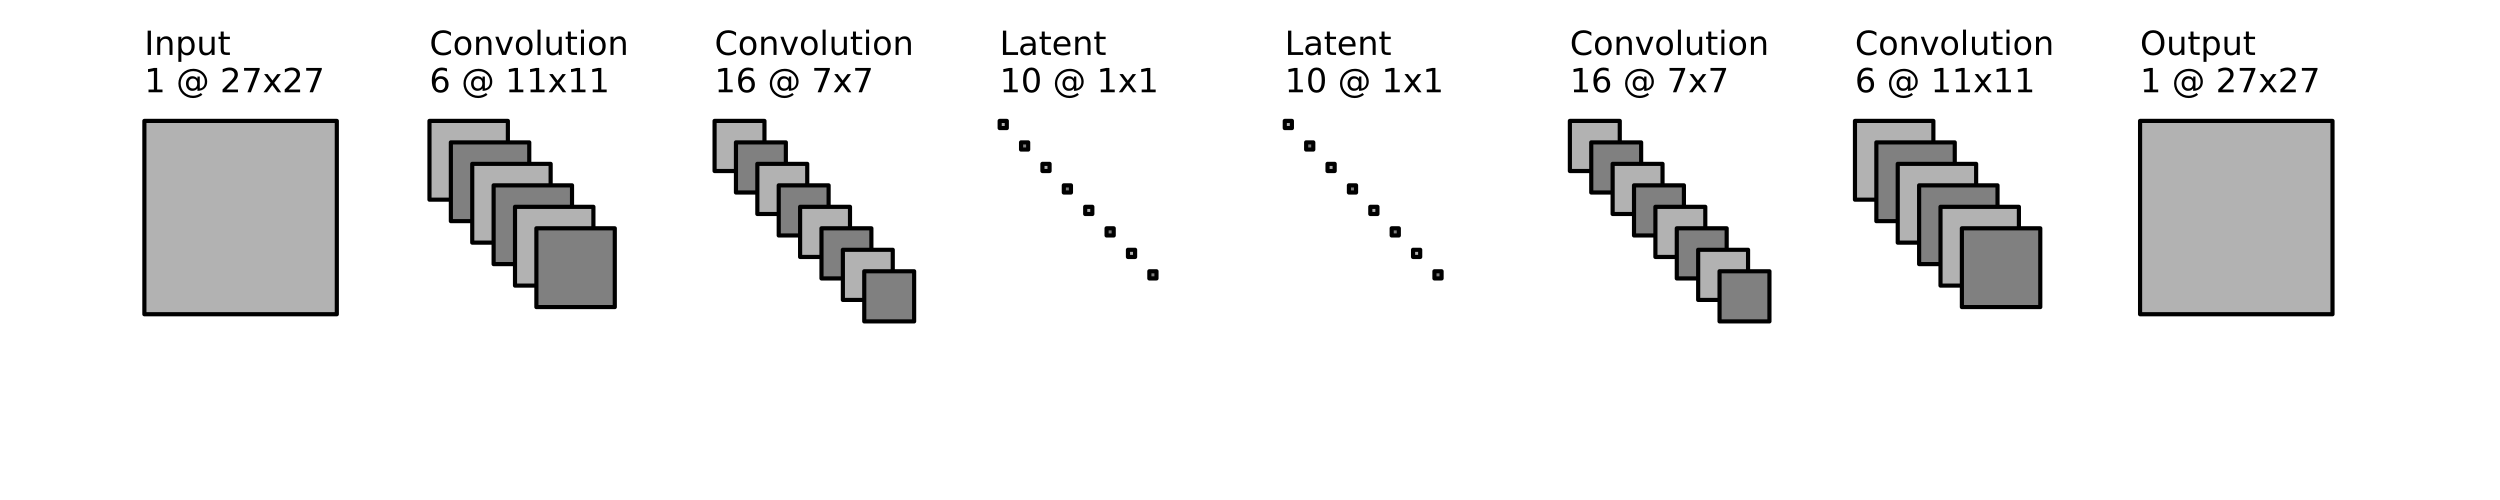 <?xml version="1.0" encoding="utf-8" standalone="no"?>
<!DOCTYPE svg PUBLIC "-//W3C//DTD SVG 1.1//EN"
  "http://www.w3.org/Graphics/SVG/1.1/DTD/svg11.dtd">
<!-- Created with matplotlib (http://matplotlib.org/) -->
<svg height="100pt" version="1.1" viewBox="50 20 550 120" width="500pt" xmlns="http://www.w3.org/2000/svg" xmlns:xlink="http://www.w3.org/1999/xlink">
 <defs>
  <style type="text/css">
*{stroke-linecap:butt;stroke-linejoin:round;}
  </style>
 </defs>
 <g id="figure_1">
  <g id="axes_1">
   <g id="patch_2">
    <path clip-path="url(#pb942e6efb9)" d="M 59.65 95.417 
L 105.836 95.417 
L 105.836 49.018 
L 59.65 49.018 
z
" style="fill:#b2b2b2;stroke:#000000;stroke-linejoin:miter;"/>
   </g>
   <g id="patch_3">
    <path clip-path="url(#pb942e6efb9)" d="M 128.073 67.921 
L 146.89 67.921 
L 146.89 49.018 
L 128.073 49.018 
z
" style="fill:#b2b2b2;stroke:#000000;stroke-linejoin:miter;"/>
   </g>
   <g id="patch_4">
    <path clip-path="url(#pb942e6efb9)" d="M 133.205 73.076 
L 152.022 73.076 
L 152.022 54.173 
L 133.205 54.173 
z
" style="fill:#808080;stroke:#000000;stroke-linejoin:miter;"/>
   </g>
   <g id="patch_5">
    <path clip-path="url(#pb942e6efb9)" d="M 138.337 78.232 
L 157.154 78.232 
L 157.154 59.328 
L 138.337 59.328 
z
" style="fill:#b2b2b2;stroke:#000000;stroke-linejoin:miter;"/>
   </g>
   <g id="patch_6">
    <path clip-path="url(#pb942e6efb9)" d="M 143.469 83.387 
L 162.285 83.387 
L 162.285 64.484 
L 143.469 64.484 
z
" style="fill:#808080;stroke:#000000;stroke-linejoin:miter;"/>
   </g>
   <g id="patch_7">
    <path clip-path="url(#pb942e6efb9)" d="M 148.601 88.543 
L 167.417 88.543 
L 167.417 69.639 
L 148.601 69.639 
z
" style="fill:#b2b2b2;stroke:#000000;stroke-linejoin:miter;"/>
   </g>
   <g id="patch_8">
    <path clip-path="url(#pb942e6efb9)" d="M 153.732 93.698 
L 172.549 93.698 
L 172.549 74.795 
L 153.732 74.795 
z
" style="fill:#808080;stroke:#000000;stroke-linejoin:miter;"/>
   </g>
   <g id="patch_9">
    <path clip-path="url(#pb942e6efb9)" d="M 196.497 61.047 
L 208.471 61.047 
L 208.471 49.018 
L 196.497 49.018 
z
" style="fill:#b2b2b2;stroke:#000000;stroke-linejoin:miter;"/>
   </g>
   <g id="patch_10">
    <path clip-path="url(#pb942e6efb9)" d="M 201.629 66.202 
L 213.603 66.202 
L 213.603 54.173 
L 201.629 54.173 
z
" style="fill:#808080;stroke:#000000;stroke-linejoin:miter;"/>
   </g>
   <g id="patch_11">
    <path clip-path="url(#pb942e6efb9)" d="M 206.761 71.358 
L 218.735 71.358 
L 218.735 59.328 
L 206.761 59.328 
z
" style="fill:#b2b2b2;stroke:#000000;stroke-linejoin:miter;"/>
   </g>
   <g id="patch_12">
    <path clip-path="url(#pb942e6efb9)" d="M 211.893 76.513 
L 223.867 76.513 
L 223.867 64.484 
L 211.893 64.484 
z
" style="fill:#808080;stroke:#000000;stroke-linejoin:miter;"/>
   </g>
   <g id="patch_13">
    <path clip-path="url(#pb942e6efb9)" d="M 217.024 81.669 
L 228.999 81.669 
L 228.999 69.639 
L 217.024 69.639 
z
" style="fill:#b2b2b2;stroke:#000000;stroke-linejoin:miter;"/>
   </g>
   <g id="patch_14">
    <path clip-path="url(#pb942e6efb9)" d="M 222.156 86.824 
L 234.13 86.824 
L 234.13 74.795 
L 222.156 74.795 
z
" style="fill:#808080;stroke:#000000;stroke-linejoin:miter;"/>
   </g>
   <g id="patch_15">
    <path clip-path="url(#pb942e6efb9)" d="M 227.288 91.98 
L 239.262 91.98 
L 239.262 79.95 
L 227.288 79.95 
z
" style="fill:#b2b2b2;stroke:#000000;stroke-linejoin:miter;"/>
   </g>
   <g id="patch_16">
    <path clip-path="url(#pb942e6efb9)" d="M 232.42 97.135 
L 244.394 97.135 
L 244.394 85.106 
L 232.42 85.106 
z
" style="fill:#808080;stroke:#000000;stroke-linejoin:miter;"/>
   </g>
   <g id="patch_17">
    <path clip-path="url(#pb942e6efb9)" d="M 264.921 50.736 
L 266.632 50.736 
L 266.632 49.018 
L 264.921 49.018 
z
" style="fill:#b2b2b2;stroke:#000000;stroke-linejoin:miter;"/>
   </g>
   <g id="patch_18">
    <path clip-path="url(#pb942e6efb9)" d="M 270.053 55.891 
L 271.763 55.891 
L 271.763 54.173 
L 270.053 54.173 
z
" style="fill:#808080;stroke:#000000;stroke-linejoin:miter;"/>
   </g>
   <g id="patch_19">
    <path clip-path="url(#pb942e6efb9)" d="M 275.185 61.047 
L 276.895 61.047 
L 276.895 59.328 
L 275.185 59.328 
z
" style="fill:#b2b2b2;stroke:#000000;stroke-linejoin:miter;"/>
   </g>
   <g id="patch_20">
    <path clip-path="url(#pb942e6efb9)" d="M 280.316 66.202 
L 282.027 66.202 
L 282.027 64.484 
L 280.316 64.484 
z
" style="fill:#808080;stroke:#000000;stroke-linejoin:miter;"/>
   </g>
   <g id="patch_21">
    <path clip-path="url(#pb942e6efb9)" d="M 285.448 71.358 
L 287.159 71.358 
L 287.159 69.639 
L 285.448 69.639 
z
" style="fill:#b2b2b2;stroke:#000000;stroke-linejoin:miter;"/>
   </g>
   <g id="patch_22">
    <path clip-path="url(#pb942e6efb9)" d="M 290.58 76.513 
L 292.291 76.513 
L 292.291 74.795 
L 290.58 74.795 
z
" style="fill:#808080;stroke:#000000;stroke-linejoin:miter;"/>
   </g>
   <g id="patch_23">
    <path clip-path="url(#pb942e6efb9)" d="M 295.712 81.669 
L 297.422 81.669 
L 297.422 79.95 
L 295.712 79.95 
z
" style="fill:#b2b2b2;stroke:#000000;stroke-linejoin:miter;"/>
   </g>
   <g id="patch_24">
    <path clip-path="url(#pb942e6efb9)" d="M 300.844 86.824 
L 302.554 86.824 
L 302.554 85.106 
L 300.844 85.106 
z
" style="fill:#808080;stroke:#000000;stroke-linejoin:miter;"/>
   </g>
   <g id="patch_25">
    <path clip-path="url(#pb942e6efb9)" d="M 333.345 50.736 
L 335.055 50.736 
L 335.055 49.018 
L 333.345 49.018 
z
" style="fill:#b2b2b2;stroke:#000000;stroke-linejoin:miter;"/>
   </g>
   <g id="patch_26">
    <path clip-path="url(#pb942e6efb9)" d="M 338.477 55.891 
L 340.187 55.891 
L 340.187 54.173 
L 338.477 54.173 
z
" style="fill:#808080;stroke:#000000;stroke-linejoin:miter;"/>
   </g>
   <g id="patch_27">
    <path clip-path="url(#pb942e6efb9)" d="M 343.608 61.047 
L 345.319 61.047 
L 345.319 59.328 
L 343.608 59.328 
z
" style="fill:#b2b2b2;stroke:#000000;stroke-linejoin:miter;"/>
   </g>
   <g id="patch_28">
    <path clip-path="url(#pb942e6efb9)" d="M 348.74 66.202 
L 350.451 66.202 
L 350.451 64.484 
L 348.74 64.484 
z
" style="fill:#808080;stroke:#000000;stroke-linejoin:miter;"/>
   </g>
   <g id="patch_29">
    <path clip-path="url(#pb942e6efb9)" d="M 353.872 71.358 
L 355.583 71.358 
L 355.583 69.639 
L 353.872 69.639 
z
" style="fill:#b2b2b2;stroke:#000000;stroke-linejoin:miter;"/>
   </g>
   <g id="patch_30">
    <path clip-path="url(#pb942e6efb9)" d="M 359.004 76.513 
L 360.714 76.513 
L 360.714 74.795 
L 359.004 74.795 
z
" style="fill:#808080;stroke:#000000;stroke-linejoin:miter;"/>
   </g>
   <g id="patch_31">
    <path clip-path="url(#pb942e6efb9)" d="M 364.136 81.669 
L 365.846 81.669 
L 365.846 79.95 
L 364.136 79.95 
z
" style="fill:#b2b2b2;stroke:#000000;stroke-linejoin:miter;"/>
   </g>
   <g id="patch_32">
    <path clip-path="url(#pb942e6efb9)" d="M 369.267 86.824 
L 370.978 86.824 
L 370.978 85.106 
L 369.267 85.106 
z
" style="fill:#808080;stroke:#000000;stroke-linejoin:miter;"/>
   </g>
   <g id="patch_33">
    <path clip-path="url(#pb942e6efb9)" d="M 401.769 61.047 
L 413.743 61.047 
L 413.743 49.018 
L 401.769 49.018 
z
" style="fill:#b2b2b2;stroke:#000000;stroke-linejoin:miter;"/>
   </g>
   <g id="patch_34">
    <path clip-path="url(#pb942e6efb9)" d="M 406.9 66.202 
L 418.875 66.202 
L 418.875 54.173 
L 406.9 54.173 
z
" style="fill:#808080;stroke:#000000;stroke-linejoin:miter;"/>
   </g>
   <g id="patch_35">
    <path clip-path="url(#pb942e6efb9)" d="M 412.032 71.358 
L 424.006 71.358 
L 424.006 59.328 
L 412.032 59.328 
z
" style="fill:#b2b2b2;stroke:#000000;stroke-linejoin:miter;"/>
   </g>
   <g id="patch_36">
    <path clip-path="url(#pb942e6efb9)" d="M 417.164 76.513 
L 429.138 76.513 
L 429.138 64.484 
L 417.164 64.484 
z
" style="fill:#808080;stroke:#000000;stroke-linejoin:miter;"/>
   </g>
   <g id="patch_37">
    <path clip-path="url(#pb942e6efb9)" d="M 422.296 81.669 
L 434.27 81.669 
L 434.27 69.639 
L 422.296 69.639 
z
" style="fill:#b2b2b2;stroke:#000000;stroke-linejoin:miter;"/>
   </g>
   <g id="patch_38">
    <path clip-path="url(#pb942e6efb9)" d="M 427.428 86.824 
L 439.402 86.824 
L 439.402 74.795 
L 427.428 74.795 
z
" style="fill:#808080;stroke:#000000;stroke-linejoin:miter;"/>
   </g>
   <g id="patch_39">
    <path clip-path="url(#pb942e6efb9)" d="M 432.559 91.98 
L 444.534 91.98 
L 444.534 79.95 
L 432.559 79.95 
z
" style="fill:#b2b2b2;stroke:#000000;stroke-linejoin:miter;"/>
   </g>
   <g id="patch_40">
    <path clip-path="url(#pb942e6efb9)" d="M 437.691 97.135 
L 449.665 97.135 
L 449.665 85.106 
L 437.691 85.106 
z
" style="fill:#808080;stroke:#000000;stroke-linejoin:miter;"/>
   </g>
   <g id="patch_41">
    <path clip-path="url(#pb942e6efb9)" d="M 470.192 67.921 
L 489.009 67.921 
L 489.009 49.018 
L 470.192 49.018 
z
" style="fill:#b2b2b2;stroke:#000000;stroke-linejoin:miter;"/>
   </g>
   <g id="patch_42">
    <path clip-path="url(#pb942e6efb9)" d="M 475.324 73.076 
L 494.141 73.076 
L 494.141 54.173 
L 475.324 54.173 
z
" style="fill:#808080;stroke:#000000;stroke-linejoin:miter;"/>
   </g>
   <g id="patch_43">
    <path clip-path="url(#pb942e6efb9)" d="M 480.456 78.232 
L 499.273 78.232 
L 499.273 59.328 
L 480.456 59.328 
z
" style="fill:#b2b2b2;stroke:#000000;stroke-linejoin:miter;"/>
   </g>
   <g id="patch_44">
    <path clip-path="url(#pb942e6efb9)" d="M 485.588 83.387 
L 504.404 83.387 
L 504.404 64.484 
L 485.588 64.484 
z
" style="fill:#808080;stroke:#000000;stroke-linejoin:miter;"/>
   </g>
   <g id="patch_45">
    <path clip-path="url(#pb942e6efb9)" d="M 490.72 88.543 
L 509.536 88.543 
L 509.536 69.639 
L 490.72 69.639 
z
" style="fill:#b2b2b2;stroke:#000000;stroke-linejoin:miter;"/>
   </g>
   <g id="patch_46">
    <path clip-path="url(#pb942e6efb9)" d="M 495.851 93.698 
L 514.668 93.698 
L 514.668 74.795 
L 495.851 74.795 
z
" style="fill:#808080;stroke:#000000;stroke-linejoin:miter;"/>
   </g>
   <g id="patch_47">
    <path clip-path="url(#pb942e6efb9)" d="M 538.616 95.417 
L 584.802 95.417 
L 584.802 49.018 
L 538.616 49.018 
z
" style="fill:#b2b2b2;stroke:#000000;stroke-linejoin:miter;"/>
   </g>
   <g id="text_1">
    <!-- Input -->
    <defs>
     <path d="M 9.812 72.906 
L 19.672 72.906 
L 19.672 0 
L 9.812 0 
z
" id="DejaVuSans-49"/>
     <path d="M 54.891 33.016 
L 54.891 0 
L 45.906 0 
L 45.906 32.719 
Q 45.906 40.484 42.875 44.328 
Q 39.844 48.188 33.797 48.188 
Q 26.516 48.188 22.312 43.547 
Q 18.109 38.922 18.109 30.906 
L 18.109 0 
L 9.078 0 
L 9.078 54.688 
L 18.109 54.688 
L 18.109 46.188 
Q 21.344 51.125 25.703 53.562 
Q 30.078 56 35.797 56 
Q 45.219 56 50.047 50.172 
Q 54.891 44.344 54.891 33.016 
" id="DejaVuSans-6e"/>
     <path d="M 18.109 8.203 
L 18.109 -20.797 
L 9.078 -20.797 
L 9.078 54.688 
L 18.109 54.688 
L 18.109 46.391 
Q 20.953 51.266 25.266 53.625 
Q 29.594 56 35.594 56 
Q 45.562 56 51.781 48.094 
Q 58.016 40.188 58.016 27.297 
Q 58.016 14.406 51.781 6.484 
Q 45.562 -1.422 35.594 -1.422 
Q 29.594 -1.422 25.266 0.953 
Q 20.953 3.328 18.109 8.203 
M 48.688 27.297 
Q 48.688 37.203 44.609 42.844 
Q 40.531 48.484 33.406 48.484 
Q 26.266 48.484 22.188 42.844 
Q 18.109 37.203 18.109 27.297 
Q 18.109 17.391 22.188 11.75 
Q 26.266 6.109 33.406 6.109 
Q 40.531 6.109 44.609 11.75 
Q 48.688 17.391 48.688 27.297 
" id="DejaVuSans-70"/>
     <path d="M 8.5 21.578 
L 8.5 54.688 
L 17.484 54.688 
L 17.484 21.922 
Q 17.484 14.156 20.5 10.266 
Q 23.531 6.391 29.594 6.391 
Q 36.859 6.391 41.078 11.031 
Q 45.312 15.672 45.312 23.688 
L 45.312 54.688 
L 54.297 54.688 
L 54.297 0 
L 45.312 0 
L 45.312 8.406 
Q 42.047 3.422 37.719 1 
Q 33.406 -1.422 27.688 -1.422 
Q 18.266 -1.422 13.375 4.438 
Q 8.5 10.297 8.5 21.578 
M 31.109 56 
z
" id="DejaVuSans-75"/>
     <path d="M 18.312 70.219 
L 18.312 54.688 
L 36.812 54.688 
L 36.812 47.703 
L 18.312 47.703 
L 18.312 18.016 
Q 18.312 11.328 20.141 9.422 
Q 21.969 7.516 27.594 7.516 
L 36.812 7.516 
L 36.812 0 
L 27.594 0 
Q 17.188 0 13.234 3.875 
Q 9.281 7.766 9.281 18.016 
L 9.281 47.703 
L 2.688 47.703 
L 2.688 54.688 
L 9.281 54.688 
L 9.281 70.219 
z
" id="DejaVuSans-74"/>
    </defs>
    <g transform="translate(59.65 33.185)scale(0.08 -0.08)">
     <use xlink:href="#DejaVuSans-49"/>
     <use x="29.492" xlink:href="#DejaVuSans-6e"/>
     <use x="92.871" xlink:href="#DejaVuSans-70"/>
     <use x="156.348" xlink:href="#DejaVuSans-75"/>
     <use x="219.727" xlink:href="#DejaVuSans-74"/>
    </g>
    <!-- 1 @ 27x27 -->
    <defs>
     <path d="M 12.406 8.297 
L 28.516 8.297 
L 28.516 63.922 
L 10.984 60.406 
L 10.984 69.391 
L 28.422 72.906 
L 38.281 72.906 
L 38.281 8.297 
L 54.391 8.297 
L 54.391 0 
L 12.406 0 
z
" id="DejaVuSans-31"/>
     <path id="DejaVuSans-20"/>
     <path d="M 37.203 26.219 
Q 37.203 19.234 40.672 15.25 
Q 44.141 11.281 50.203 11.281 
Q 56.203 11.281 59.641 15.281 
Q 63.094 19.281 63.094 26.219 
Q 63.094 33.062 59.578 37.078 
Q 56.062 41.109 50.094 41.109 
Q 44.188 41.109 40.688 37.109 
Q 37.203 33.109 37.203 26.219 
M 63.812 11.625 
Q 60.891 7.859 57.109 6.078 
Q 53.328 4.297 48.297 4.297 
Q 39.891 4.297 34.641 10.375 
Q 29.391 16.453 29.391 26.219 
Q 29.391 35.984 34.656 42.078 
Q 39.938 48.188 48.297 48.188 
Q 53.328 48.188 57.125 46.359 
Q 60.938 44.531 63.812 40.828 
L 63.812 47.219 
L 70.797 47.219 
L 70.797 11.281 
Q 77.938 12.359 81.953 17.797 
Q 85.984 23.25 85.984 31.891 
Q 85.984 37.109 84.438 41.703 
Q 82.906 46.297 79.781 50.203 
Q 74.703 56.594 67.406 59.984 
Q 60.109 63.375 51.516 63.375 
Q 45.516 63.375 39.984 61.781 
Q 34.469 60.203 29.781 57.078 
Q 22.125 52.094 17.797 44.016 
Q 13.484 35.938 13.484 26.516 
Q 13.484 18.75 16.281 11.953 
Q 19.094 5.172 24.422 0 
Q 29.547 -5.078 36.281 -7.734 
Q 43.016 -10.406 50.688 -10.406 
Q 56.984 -10.406 63.062 -8.281 
Q 69.141 -6.156 74.219 -2.203 
L 78.609 -7.625 
Q 72.516 -12.359 65.312 -14.875 
Q 58.109 -17.391 50.688 -17.391 
Q 41.656 -17.391 33.641 -14.188 
Q 25.641 -10.984 19.391 -4.891 
Q 13.141 1.219 9.859 9.25 
Q 6.594 17.281 6.594 26.516 
Q 6.594 35.406 9.906 43.453 
Q 13.234 51.516 19.391 57.625 
Q 25.688 63.812 33.938 67.109 
Q 42.188 70.406 51.422 70.406 
Q 61.766 70.406 70.625 66.156 
Q 79.5 61.922 85.5 54.109 
Q 89.156 49.312 91.078 43.703 
Q 93.016 38.094 93.016 32.078 
Q 93.016 19.234 85.25 11.812 
Q 77.484 4.391 63.812 4.109 
z
" id="DejaVuSans-40"/>
     <path d="M 19.188 8.297 
L 53.609 8.297 
L 53.609 0 
L 7.328 0 
L 7.328 8.297 
Q 12.938 14.109 22.625 23.891 
Q 32.328 33.688 34.812 36.531 
Q 39.547 41.844 41.422 45.531 
Q 43.312 49.219 43.312 52.781 
Q 43.312 58.594 39.234 62.25 
Q 35.156 65.922 28.609 65.922 
Q 23.969 65.922 18.812 64.312 
Q 13.672 62.703 7.812 59.422 
L 7.812 69.391 
Q 13.766 71.781 18.938 73 
Q 24.125 74.219 28.422 74.219 
Q 39.75 74.219 46.484 68.547 
Q 53.219 62.891 53.219 53.422 
Q 53.219 48.922 51.531 44.891 
Q 49.859 40.875 45.406 35.406 
Q 44.188 33.984 37.641 27.219 
Q 31.109 20.453 19.188 8.297 
" id="DejaVuSans-32"/>
     <path d="M 8.203 72.906 
L 55.078 72.906 
L 55.078 68.703 
L 28.609 0 
L 18.312 0 
L 43.219 64.594 
L 8.203 64.594 
z
" id="DejaVuSans-37"/>
     <path d="M 54.891 54.688 
L 35.109 28.078 
L 55.906 0 
L 45.312 0 
L 29.391 21.484 
L 13.484 0 
L 2.875 0 
L 24.125 28.609 
L 4.688 54.688 
L 15.281 54.688 
L 29.781 35.203 
L 44.281 54.688 
z
" id="DejaVuSans-78"/>
    </defs>
    <g transform="translate(59.65 42.144)scale(0.08 -0.08)">
     <use xlink:href="#DejaVuSans-31"/>
     <use x="63.623" xlink:href="#DejaVuSans-20"/>
     <use x="95.41" xlink:href="#DejaVuSans-40"/>
     <use x="195.41" xlink:href="#DejaVuSans-20"/>
     <use x="227.197" xlink:href="#DejaVuSans-32"/>
     <use x="290.82" xlink:href="#DejaVuSans-37"/>
     <use x="354.443" xlink:href="#DejaVuSans-78"/>
     <use x="413.623" xlink:href="#DejaVuSans-32"/>
     <use x="477.246" xlink:href="#DejaVuSans-37"/>
    </g>
   </g>
   <g id="text_2">
    <!-- Convolution -->
    <defs>
     <path d="M 64.406 67.281 
L 64.406 56.891 
Q 59.422 61.531 53.781 63.812 
Q 48.141 66.109 41.797 66.109 
Q 29.297 66.109 22.656 58.469 
Q 16.016 50.828 16.016 36.375 
Q 16.016 21.969 22.656 14.328 
Q 29.297 6.688 41.797 6.688 
Q 48.141 6.688 53.781 8.984 
Q 59.422 11.281 64.406 15.922 
L 64.406 5.609 
Q 59.234 2.094 53.438 0.328 
Q 47.656 -1.422 41.219 -1.422 
Q 24.656 -1.422 15.125 8.703 
Q 5.609 18.844 5.609 36.375 
Q 5.609 53.953 15.125 64.078 
Q 24.656 74.219 41.219 74.219 
Q 47.75 74.219 53.531 72.484 
Q 59.328 70.75 64.406 67.281 
" id="DejaVuSans-43"/>
     <path d="M 30.609 48.391 
Q 23.391 48.391 19.188 42.75 
Q 14.984 37.109 14.984 27.297 
Q 14.984 17.484 19.156 11.844 
Q 23.344 6.203 30.609 6.203 
Q 37.797 6.203 41.984 11.859 
Q 46.188 17.531 46.188 27.297 
Q 46.188 37.016 41.984 42.703 
Q 37.797 48.391 30.609 48.391 
M 30.609 56 
Q 42.328 56 49.016 48.375 
Q 55.719 40.766 55.719 27.297 
Q 55.719 13.875 49.016 6.219 
Q 42.328 -1.422 30.609 -1.422 
Q 18.844 -1.422 12.172 6.219 
Q 5.516 13.875 5.516 27.297 
Q 5.516 40.766 12.172 48.375 
Q 18.844 56 30.609 56 
" id="DejaVuSans-6f"/>
     <path d="M 2.984 54.688 
L 12.5 54.688 
L 29.594 8.797 
L 46.688 54.688 
L 56.203 54.688 
L 35.688 0 
L 23.484 0 
z
" id="DejaVuSans-76"/>
     <path d="M 9.422 75.984 
L 18.406 75.984 
L 18.406 0 
L 9.422 0 
z
" id="DejaVuSans-6c"/>
     <path d="M 9.422 54.688 
L 18.406 54.688 
L 18.406 0 
L 9.422 0 
z
M 9.422 75.984 
L 18.406 75.984 
L 18.406 64.594 
L 9.422 64.594 
z
" id="DejaVuSans-69"/>
    </defs>
    <g transform="translate(128.073 33.185)scale(0.08 -0.08)">
     <use xlink:href="#DejaVuSans-43"/>
     <use x="69.824" xlink:href="#DejaVuSans-6f"/>
     <use x="131.006" xlink:href="#DejaVuSans-6e"/>
     <use x="194.385" xlink:href="#DejaVuSans-76"/>
     <use x="253.564" xlink:href="#DejaVuSans-6f"/>
     <use x="314.746" xlink:href="#DejaVuSans-6c"/>
     <use x="342.529" xlink:href="#DejaVuSans-75"/>
     <use x="405.908" xlink:href="#DejaVuSans-74"/>
     <use x="445.117" xlink:href="#DejaVuSans-69"/>
     <use x="472.9" xlink:href="#DejaVuSans-6f"/>
     <use x="534.082" xlink:href="#DejaVuSans-6e"/>
    </g>
    <!-- 6 @ 11x11 -->
    <defs>
     <path d="M 33.016 40.375 
Q 26.375 40.375 22.484 35.828 
Q 18.609 31.297 18.609 23.391 
Q 18.609 15.531 22.484 10.953 
Q 26.375 6.391 33.016 6.391 
Q 39.656 6.391 43.531 10.953 
Q 47.406 15.531 47.406 23.391 
Q 47.406 31.297 43.531 35.828 
Q 39.656 40.375 33.016 40.375 
M 52.594 71.297 
L 52.594 62.312 
Q 48.875 64.062 45.094 64.984 
Q 41.312 65.922 37.594 65.922 
Q 27.828 65.922 22.672 59.328 
Q 17.531 52.734 16.797 39.406 
Q 19.672 43.656 24.016 45.922 
Q 28.375 48.188 33.594 48.188 
Q 44.578 48.188 50.953 41.516 
Q 57.328 34.859 57.328 23.391 
Q 57.328 12.156 50.688 5.359 
Q 44.047 -1.422 33.016 -1.422 
Q 20.359 -1.422 13.672 8.266 
Q 6.984 17.969 6.984 36.375 
Q 6.984 53.656 15.188 63.938 
Q 23.391 74.219 37.203 74.219 
Q 40.922 74.219 44.703 73.484 
Q 48.484 72.75 52.594 71.297 
" id="DejaVuSans-36"/>
    </defs>
    <g transform="translate(128.073 42.144)scale(0.08 -0.08)">
     <use xlink:href="#DejaVuSans-36"/>
     <use x="63.623" xlink:href="#DejaVuSans-20"/>
     <use x="95.41" xlink:href="#DejaVuSans-40"/>
     <use x="195.41" xlink:href="#DejaVuSans-20"/>
     <use x="227.197" xlink:href="#DejaVuSans-31"/>
     <use x="290.82" xlink:href="#DejaVuSans-31"/>
     <use x="354.443" xlink:href="#DejaVuSans-78"/>
     <use x="413.623" xlink:href="#DejaVuSans-31"/>
     <use x="477.246" xlink:href="#DejaVuSans-31"/>
    </g>
   </g>
   <g id="text_3">
    <!-- Convolution -->
    <g transform="translate(196.497 33.185)scale(0.08 -0.08)">
     <use xlink:href="#DejaVuSans-43"/>
     <use x="69.824" xlink:href="#DejaVuSans-6f"/>
     <use x="131.006" xlink:href="#DejaVuSans-6e"/>
     <use x="194.385" xlink:href="#DejaVuSans-76"/>
     <use x="253.564" xlink:href="#DejaVuSans-6f"/>
     <use x="314.746" xlink:href="#DejaVuSans-6c"/>
     <use x="342.529" xlink:href="#DejaVuSans-75"/>
     <use x="405.908" xlink:href="#DejaVuSans-74"/>
     <use x="445.117" xlink:href="#DejaVuSans-69"/>
     <use x="472.9" xlink:href="#DejaVuSans-6f"/>
     <use x="534.082" xlink:href="#DejaVuSans-6e"/>
    </g>
    <!-- 16 @ 7x7 -->
    <g transform="translate(196.497 42.144)scale(0.08 -0.08)">
     <use xlink:href="#DejaVuSans-31"/>
     <use x="63.623" xlink:href="#DejaVuSans-36"/>
     <use x="127.246" xlink:href="#DejaVuSans-20"/>
     <use x="159.033" xlink:href="#DejaVuSans-40"/>
     <use x="259.033" xlink:href="#DejaVuSans-20"/>
     <use x="290.82" xlink:href="#DejaVuSans-37"/>
     <use x="354.443" xlink:href="#DejaVuSans-78"/>
     <use x="413.623" xlink:href="#DejaVuSans-37"/>
    </g>
   </g>
   <g id="text_4">
    <!-- Latent -->
    <defs>
     <path d="M 9.812 72.906 
L 19.672 72.906 
L 19.672 8.297 
L 55.172 8.297 
L 55.172 0 
L 9.812 0 
z
" id="DejaVuSans-4c"/>
     <path d="M 34.281 27.484 
Q 23.391 27.484 19.188 25 
Q 14.984 22.516 14.984 16.5 
Q 14.984 11.719 18.141 8.906 
Q 21.297 6.109 26.703 6.109 
Q 34.188 6.109 38.703 11.406 
Q 43.219 16.703 43.219 25.484 
L 43.219 27.484 
z
M 52.203 31.203 
L 52.203 0 
L 43.219 0 
L 43.219 8.297 
Q 40.141 3.328 35.547 0.953 
Q 30.953 -1.422 24.312 -1.422 
Q 15.922 -1.422 10.953 3.297 
Q 6 8.016 6 15.922 
Q 6 25.141 12.172 29.828 
Q 18.359 34.516 30.609 34.516 
L 43.219 34.516 
L 43.219 35.406 
Q 43.219 41.609 39.141 45 
Q 35.062 48.391 27.688 48.391 
Q 23 48.391 18.547 47.266 
Q 14.109 46.141 10.016 43.891 
L 10.016 52.203 
Q 14.938 54.109 19.578 55.047 
Q 24.219 56 28.609 56 
Q 40.484 56 46.344 49.844 
Q 52.203 43.703 52.203 31.203 
" id="DejaVuSans-61"/>
     <path d="M 56.203 29.594 
L 56.203 25.203 
L 14.891 25.203 
Q 15.484 15.922 20.484 11.062 
Q 25.484 6.203 34.422 6.203 
Q 39.594 6.203 44.453 7.469 
Q 49.312 8.734 54.109 11.281 
L 54.109 2.781 
Q 49.266 0.734 44.188 -0.344 
Q 39.109 -1.422 33.891 -1.422 
Q 20.797 -1.422 13.156 6.188 
Q 5.516 13.812 5.516 26.812 
Q 5.516 40.234 12.766 48.109 
Q 20.016 56 32.328 56 
Q 43.359 56 49.781 48.891 
Q 56.203 41.797 56.203 29.594 
M 47.219 32.234 
Q 47.125 39.594 43.094 43.984 
Q 39.062 48.391 32.422 48.391 
Q 24.906 48.391 20.391 44.141 
Q 15.875 39.891 15.188 32.172 
z
" id="DejaVuSans-65"/>
    </defs>
    <g transform="translate(264.921 33.185)scale(0.08 -0.08)">
     <use xlink:href="#DejaVuSans-4c"/>
     <use x="55.713" xlink:href="#DejaVuSans-61"/>
     <use x="116.992" xlink:href="#DejaVuSans-74"/>
     <use x="156.201" xlink:href="#DejaVuSans-65"/>
     <use x="217.725" xlink:href="#DejaVuSans-6e"/>
     <use x="281.104" xlink:href="#DejaVuSans-74"/>
    </g>
    <!-- 10 @ 1x1 -->
    <defs>
     <path d="M 31.781 66.406 
Q 24.172 66.406 20.328 58.906 
Q 16.5 51.422 16.5 36.375 
Q 16.5 21.391 20.328 13.891 
Q 24.172 6.391 31.781 6.391 
Q 39.453 6.391 43.281 13.891 
Q 47.125 21.391 47.125 36.375 
Q 47.125 51.422 43.281 58.906 
Q 39.453 66.406 31.781 66.406 
M 31.781 74.219 
Q 44.047 74.219 50.516 64.516 
Q 56.984 54.828 56.984 36.375 
Q 56.984 17.969 50.516 8.266 
Q 44.047 -1.422 31.781 -1.422 
Q 19.531 -1.422 13.062 8.266 
Q 6.594 17.969 6.594 36.375 
Q 6.594 54.828 13.062 64.516 
Q 19.531 74.219 31.781 74.219 
" id="DejaVuSans-30"/>
    </defs>
    <g transform="translate(264.921 42.144)scale(0.08 -0.08)">
     <use xlink:href="#DejaVuSans-31"/>
     <use x="63.623" xlink:href="#DejaVuSans-30"/>
     <use x="127.246" xlink:href="#DejaVuSans-20"/>
     <use x="159.033" xlink:href="#DejaVuSans-40"/>
     <use x="259.033" xlink:href="#DejaVuSans-20"/>
     <use x="290.82" xlink:href="#DejaVuSans-31"/>
     <use x="354.443" xlink:href="#DejaVuSans-78"/>
     <use x="413.623" xlink:href="#DejaVuSans-31"/>
    </g>
   </g>
   <g id="text_5">
    <!-- Latent -->
    <g transform="translate(333.345 33.185)scale(0.08 -0.08)">
     <use xlink:href="#DejaVuSans-4c"/>
     <use x="55.713" xlink:href="#DejaVuSans-61"/>
     <use x="116.992" xlink:href="#DejaVuSans-74"/>
     <use x="156.201" xlink:href="#DejaVuSans-65"/>
     <use x="217.725" xlink:href="#DejaVuSans-6e"/>
     <use x="281.104" xlink:href="#DejaVuSans-74"/>
    </g>
    <!-- 10 @ 1x1 -->
    <g transform="translate(333.345 42.144)scale(0.08 -0.08)">
     <use xlink:href="#DejaVuSans-31"/>
     <use x="63.623" xlink:href="#DejaVuSans-30"/>
     <use x="127.246" xlink:href="#DejaVuSans-20"/>
     <use x="159.033" xlink:href="#DejaVuSans-40"/>
     <use x="259.033" xlink:href="#DejaVuSans-20"/>
     <use x="290.82" xlink:href="#DejaVuSans-31"/>
     <use x="354.443" xlink:href="#DejaVuSans-78"/>
     <use x="413.623" xlink:href="#DejaVuSans-31"/>
    </g>
   </g>
   <g id="text_6">
    <!-- Convolution -->
    <g transform="translate(401.769 33.185)scale(0.08 -0.08)">
     <use xlink:href="#DejaVuSans-43"/>
     <use x="69.824" xlink:href="#DejaVuSans-6f"/>
     <use x="131.006" xlink:href="#DejaVuSans-6e"/>
     <use x="194.385" xlink:href="#DejaVuSans-76"/>
     <use x="253.564" xlink:href="#DejaVuSans-6f"/>
     <use x="314.746" xlink:href="#DejaVuSans-6c"/>
     <use x="342.529" xlink:href="#DejaVuSans-75"/>
     <use x="405.908" xlink:href="#DejaVuSans-74"/>
     <use x="445.117" xlink:href="#DejaVuSans-69"/>
     <use x="472.9" xlink:href="#DejaVuSans-6f"/>
     <use x="534.082" xlink:href="#DejaVuSans-6e"/>
    </g>
    <!-- 16 @ 7x7 -->
    <g transform="translate(401.769 42.144)scale(0.08 -0.08)">
     <use xlink:href="#DejaVuSans-31"/>
     <use x="63.623" xlink:href="#DejaVuSans-36"/>
     <use x="127.246" xlink:href="#DejaVuSans-20"/>
     <use x="159.033" xlink:href="#DejaVuSans-40"/>
     <use x="259.033" xlink:href="#DejaVuSans-20"/>
     <use x="290.82" xlink:href="#DejaVuSans-37"/>
     <use x="354.443" xlink:href="#DejaVuSans-78"/>
     <use x="413.623" xlink:href="#DejaVuSans-37"/>
    </g>
   </g>
   <g id="text_7">
    <!-- Convolution -->
    <g transform="translate(470.192 33.185)scale(0.08 -0.08)">
     <use xlink:href="#DejaVuSans-43"/>
     <use x="69.824" xlink:href="#DejaVuSans-6f"/>
     <use x="131.006" xlink:href="#DejaVuSans-6e"/>
     <use x="194.385" xlink:href="#DejaVuSans-76"/>
     <use x="253.564" xlink:href="#DejaVuSans-6f"/>
     <use x="314.746" xlink:href="#DejaVuSans-6c"/>
     <use x="342.529" xlink:href="#DejaVuSans-75"/>
     <use x="405.908" xlink:href="#DejaVuSans-74"/>
     <use x="445.117" xlink:href="#DejaVuSans-69"/>
     <use x="472.9" xlink:href="#DejaVuSans-6f"/>
     <use x="534.082" xlink:href="#DejaVuSans-6e"/>
    </g>
    <!-- 6 @ 11x11 -->
    <g transform="translate(470.192 42.144)scale(0.08 -0.08)">
     <use xlink:href="#DejaVuSans-36"/>
     <use x="63.623" xlink:href="#DejaVuSans-20"/>
     <use x="95.41" xlink:href="#DejaVuSans-40"/>
     <use x="195.41" xlink:href="#DejaVuSans-20"/>
     <use x="227.197" xlink:href="#DejaVuSans-31"/>
     <use x="290.82" xlink:href="#DejaVuSans-31"/>
     <use x="354.443" xlink:href="#DejaVuSans-78"/>
     <use x="413.623" xlink:href="#DejaVuSans-31"/>
     <use x="477.246" xlink:href="#DejaVuSans-31"/>
    </g>
   </g>
   <g id="text_8">
    <!-- Output -->
    <defs>
     <path d="M 39.406 66.219 
Q 28.656 66.219 22.328 58.203 
Q 16.016 50.203 16.016 36.375 
Q 16.016 22.609 22.328 14.594 
Q 28.656 6.594 39.406 6.594 
Q 50.141 6.594 56.422 14.594 
Q 62.703 22.609 62.703 36.375 
Q 62.703 50.203 56.422 58.203 
Q 50.141 66.219 39.406 66.219 
M 39.406 74.219 
Q 54.734 74.219 63.906 63.938 
Q 73.094 53.656 73.094 36.375 
Q 73.094 19.141 63.906 8.859 
Q 54.734 -1.422 39.406 -1.422 
Q 24.031 -1.422 14.812 8.828 
Q 5.609 19.094 5.609 36.375 
Q 5.609 53.656 14.812 63.938 
Q 24.031 74.219 39.406 74.219 
" id="DejaVuSans-4f"/>
    </defs>
    <g transform="translate(538.616 33.185)scale(0.08 -0.08)">
     <use xlink:href="#DejaVuSans-4f"/>
     <use x="78.711" xlink:href="#DejaVuSans-75"/>
     <use x="142.09" xlink:href="#DejaVuSans-74"/>
     <use x="181.299" xlink:href="#DejaVuSans-70"/>
     <use x="244.775" xlink:href="#DejaVuSans-75"/>
     <use x="308.154" xlink:href="#DejaVuSans-74"/>
    </g>
    <!-- 1 @ 27x27 -->
    <g transform="translate(538.616 42.144)scale(0.08 -0.08)">
     <use xlink:href="#DejaVuSans-31"/>
     <use x="63.623" xlink:href="#DejaVuSans-20"/>
     <use x="95.41" xlink:href="#DejaVuSans-40"/>
     <use x="195.41" xlink:href="#DejaVuSans-20"/>
     <use x="227.197" xlink:href="#DejaVuSans-32"/>
     <use x="290.82" xlink:href="#DejaVuSans-37"/>
     <use x="354.443" xlink:href="#DejaVuSans-78"/>
     <use x="413.623" xlink:href="#DejaVuSans-32"/>
     <use x="477.246" xlink:href="#DejaVuSans-37"/>
    </g>
   </g>
  </g>
 </g>
 <defs>
  <clipPath id="pb942e6efb9">
   <rect height="133.176" width="553.309" x="45.572" y="6.488"/>
  </clipPath>
 </defs>
</svg>
